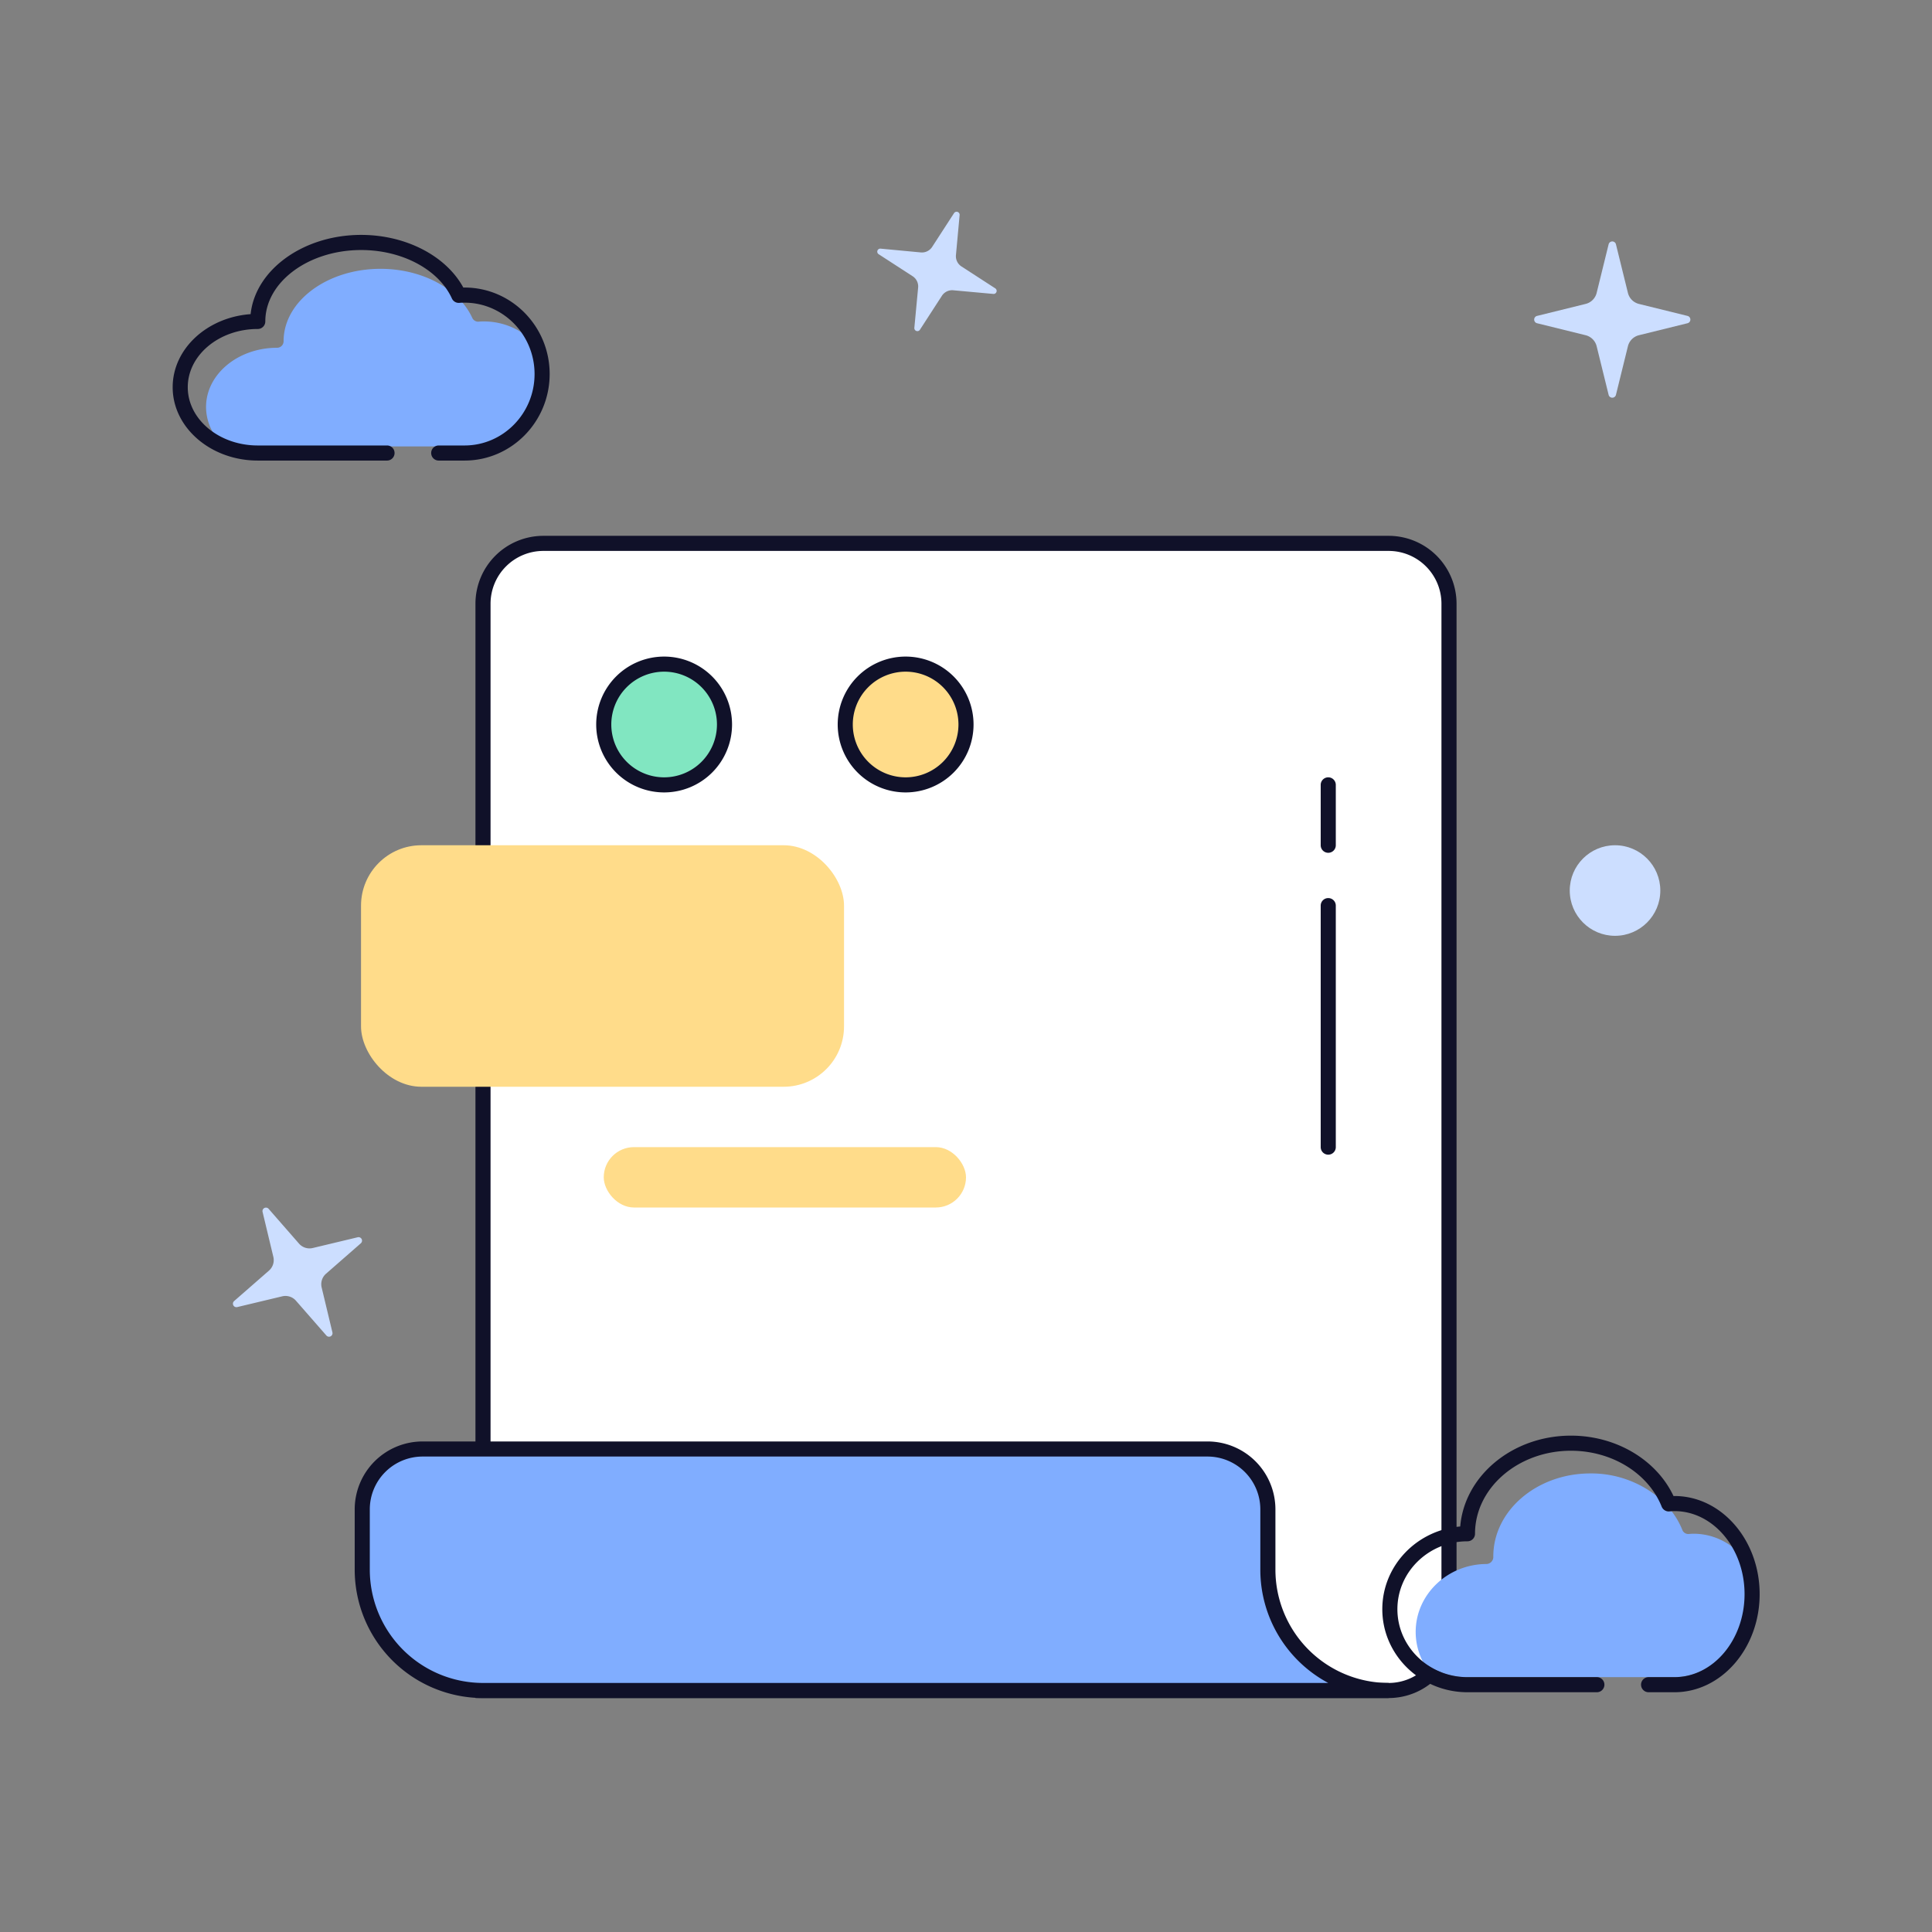 <svg viewBox="0 0 1024 1024" xmlns="http://www.w3.org/2000/svg"><rect x="0" y="0" width="1024" height="1024" fill="#808080" stroke="none"/><defs><style>.cls-1{fill:none;}.cls-2{fill:#ccdeff;}.cls-3{fill:#fff;}.cls-4{fill:#101129;}.cls-5{fill:#80adff;}.cls-6{fill:#ffdc8a;}.cls-7{fill:#81e6c1;}</style></defs><g id="图层_2"><g id="缺省页"><g id="无记录"><rect height="1024" width="1024" class="cls-1"></rect><path d="M856.49,129.5l6.34,25.74a8,8,0,0,0,5.85,5.85l25.74,6.35a2,2,0,0,1,0,3.88l-25.74,6.35a8,8,0,0,0-5.85,5.85l-6.34,25.74a2,2,0,0,1-3.89,0l-6.34-25.74a8,8,0,0,0-5.86-5.85l-25.74-6.35a2,2,0,0,1,0-3.88l25.74-6.35a8,8,0,0,0,5.86-5.85l6.34-25.74A2,2,0,0,1,856.49,129.5Z" class="cls-2"></path><path d="M508.62,113.94l-1.95,21.28a6.46,6.46,0,0,0,2.92,6l17.93,11.62a1.61,1.61,0,0,1-1,2.95l-21.28-1.94a6.46,6.46,0,0,0-6,2.91l-11.61,17.93a1.61,1.61,0,0,1-3-1l2-21.28a6.43,6.43,0,0,0-2.91-6l-17.93-11.62a1.61,1.61,0,0,1,1-3l21.27,2a6.47,6.47,0,0,0,6-2.92l11.62-17.93A1.61,1.61,0,0,1,508.62,113.94Z" class="cls-2"></path><path d="M142.36,640.69l16.13,18.46a7.39,7.39,0,0,0,7.29,2.32l23.84-5.7a1.85,1.85,0,0,1,1.64,3.19l-18.45,16.13a7.39,7.39,0,0,0-2.33,7.29l5.71,23.83a1.85,1.85,0,0,1-3.19,1.65l-16.13-18.45a7.4,7.4,0,0,0-7.29-2.33l-23.84,5.7a1.85,1.85,0,0,1-1.65-3.19l18.46-16.13a7.41,7.41,0,0,0,2.33-7.29l-5.71-23.83A1.85,1.85,0,0,1,142.36,640.69Z" class="cls-2"></path><circle r="24" cy="472" cx="856" class="cls-2"></circle><path d="M288,288H736a32,32,0,0,1,32,32V864a32,32,0,0,1-32,32H256a0,0,0,0,1,0,0V320A32,32,0,0,1,288,288Z" class="cls-3"></path><path d="M736,900H252V320a36,36,0,0,1,36-36H736a36,36,0,0,1,36,36V864A36,36,0,0,1,736,900Zm-476-8H736a28,28,0,0,0,28-28V320a28,28,0,0,0-28-28H288a28,28,0,0,0-28,28Z" class="cls-4"></path><path d="M672,832V800a32,32,0,0,0-32-32H224a32,32,0,0,0-32,32v32a64,64,0,0,0,64,64H736A64,64,0,0,1,672,832Z" class="cls-5"></path><path d="M736,900H256a68.07,68.07,0,0,1-68-68V800a36,36,0,0,1,36-36H640a36,36,0,0,1,36,36v32a60.07,60.07,0,0,0,60,60ZM224,772a28,28,0,0,0-28,28v32a60.07,60.07,0,0,0,60,60H704a68.06,68.06,0,0,1-36-60V800a28,28,0,0,0-28-28Z" class="cls-4"></path><path d="M246.23,236.62c20.78,0,37.68-17.21,37.68-38.36a38.58,38.58,0,0,0-6.41-21.37,37,37,0,0,0-21-6.52c-.85,0-1.75,0-2.82.12a3.42,3.42,0,0,1-3.36-2,35.63,35.63,0,0,0-5.57-8.54l-1.35.08a3.4,3.4,0,0,1-3.36-2,34,34,0,0,0-2.68-4.77c-9.37-6.76-22.05-10.78-35.67-10.78-28.33,0-51.38,17.21-51.38,38.36a3.45,3.45,0,0,1-3.42,3.48c-20.78,0-37.68,14.08-37.68,31.39a27.08,27.08,0,0,0,4.06,14.15,42.5,42.5,0,0,0,23.34,6.77Z" class="cls-5"></path><path d="M246.23,244.11h-13.7a4,4,0,1,1,0-8h13.7c20.46,0,37.1-17,37.1-37.85s-16.64-37.84-37.1-37.84c-.83,0-1.71,0-2.77.11a4,4,0,0,1-3.94-2.32c-7-15.37-26.37-25.69-48.09-25.69-28,0-50.81,17-50.81,37.85a4,4,0,0,1-4,4c-20.46,0-37.1,13.84-37.1,30.87s16.64,30.87,37.1,30.87h68.51a4,4,0,0,1,0,8H136.62c-24.87,0-45.1-17.44-45.1-38.87,0-20.34,18.21-37.07,41.31-38.74,2.52-23.48,27.84-42,58.6-42,23.66,0,45,11.11,54.13,27.9h.67c24.87,0,45.1,20.56,45.1,45.84S271.1,244.11,246.23,244.11Z" class="cls-4"></path><path d="M887.51,888.91c20.8,0,37.71-19.73,37.71-44a49,49,0,0,0-6.41-24.51,33.81,33.81,0,0,0-21-7.49c-.85,0-1.75.05-2.83.14a3.37,3.37,0,0,1-3.36-2.3A41.66,41.66,0,0,0,886,801l-1.34.09a3.37,3.37,0,0,1-3.36-2.3,42.66,42.66,0,0,0-2.69-5.47,56.21,56.21,0,0,0-35.7-12.37c-28.36,0-51.43,19.74-51.43,44a3.75,3.75,0,0,1-3.43,4c-20.79,0-37.71,16.15-37.71,36a34.49,34.49,0,0,0,4.06,16.23,38.67,38.67,0,0,0,23.37,7.77Z" class="cls-5"></path><path d="M887.51,896.92H873.79a4,4,0,0,1,0-8h13.72c20.48,0,37.14-19.74,37.14-44s-16.66-44-37.14-44c-.82,0-1.69,0-2.73.13a4,4,0,0,1-4.06-2.5c-7.09-17.73-26.4-29.63-48.07-29.63-28,0-50.86,19.73-50.86,44a4,4,0,0,1-4,4c-20.48,0-37.14,16.14-37.14,36s16.66,36,37.14,36h68.58a4,4,0,0,1,0,8H777.79c-24.89,0-45.14-19.74-45.14-44,0-23,18.2-41.94,41.3-43.85,2.24-26.88,27.71-48.15,58.7-48.15,23.83,0,45.27,12.74,54.34,32h.52c24.89,0,45.14,23.32,45.14,52S912.4,896.92,887.51,896.92Z" class="cls-4"></path><rect rx="32" height="128" width="256" y="448" x="191.35" class="cls-6"></rect><rect rx="16" height="32" width="192" y="608" x="320" class="cls-6"></rect><circle r="32" cy="384" cx="352" class="cls-7"></circle><path d="M352,420a36,36,0,1,1,36-36A36,36,0,0,1,352,420Zm0-64a28,28,0,1,0,28,28A28,28,0,0,0,352,356Z" class="cls-4"></path><circle r="32" cy="384" cx="480" class="cls-6"></circle><path d="M480,420a36,36,0,1,1,36-36A36,36,0,0,1,480,420Zm0-64a28,28,0,1,0,28,28A28,28,0,0,0,480,356Z" class="cls-4"></path><path d="M704,452a4,4,0,0,1-4-4V416a4,4,0,0,1,8,0v32A4,4,0,0,1,704,452Z" class="cls-4"></path><path d="M704,612a4,4,0,0,1-4-4V480a4,4,0,0,1,8,0V608A4,4,0,0,1,704,612Z" class="cls-4"></path></g></g></g></svg>